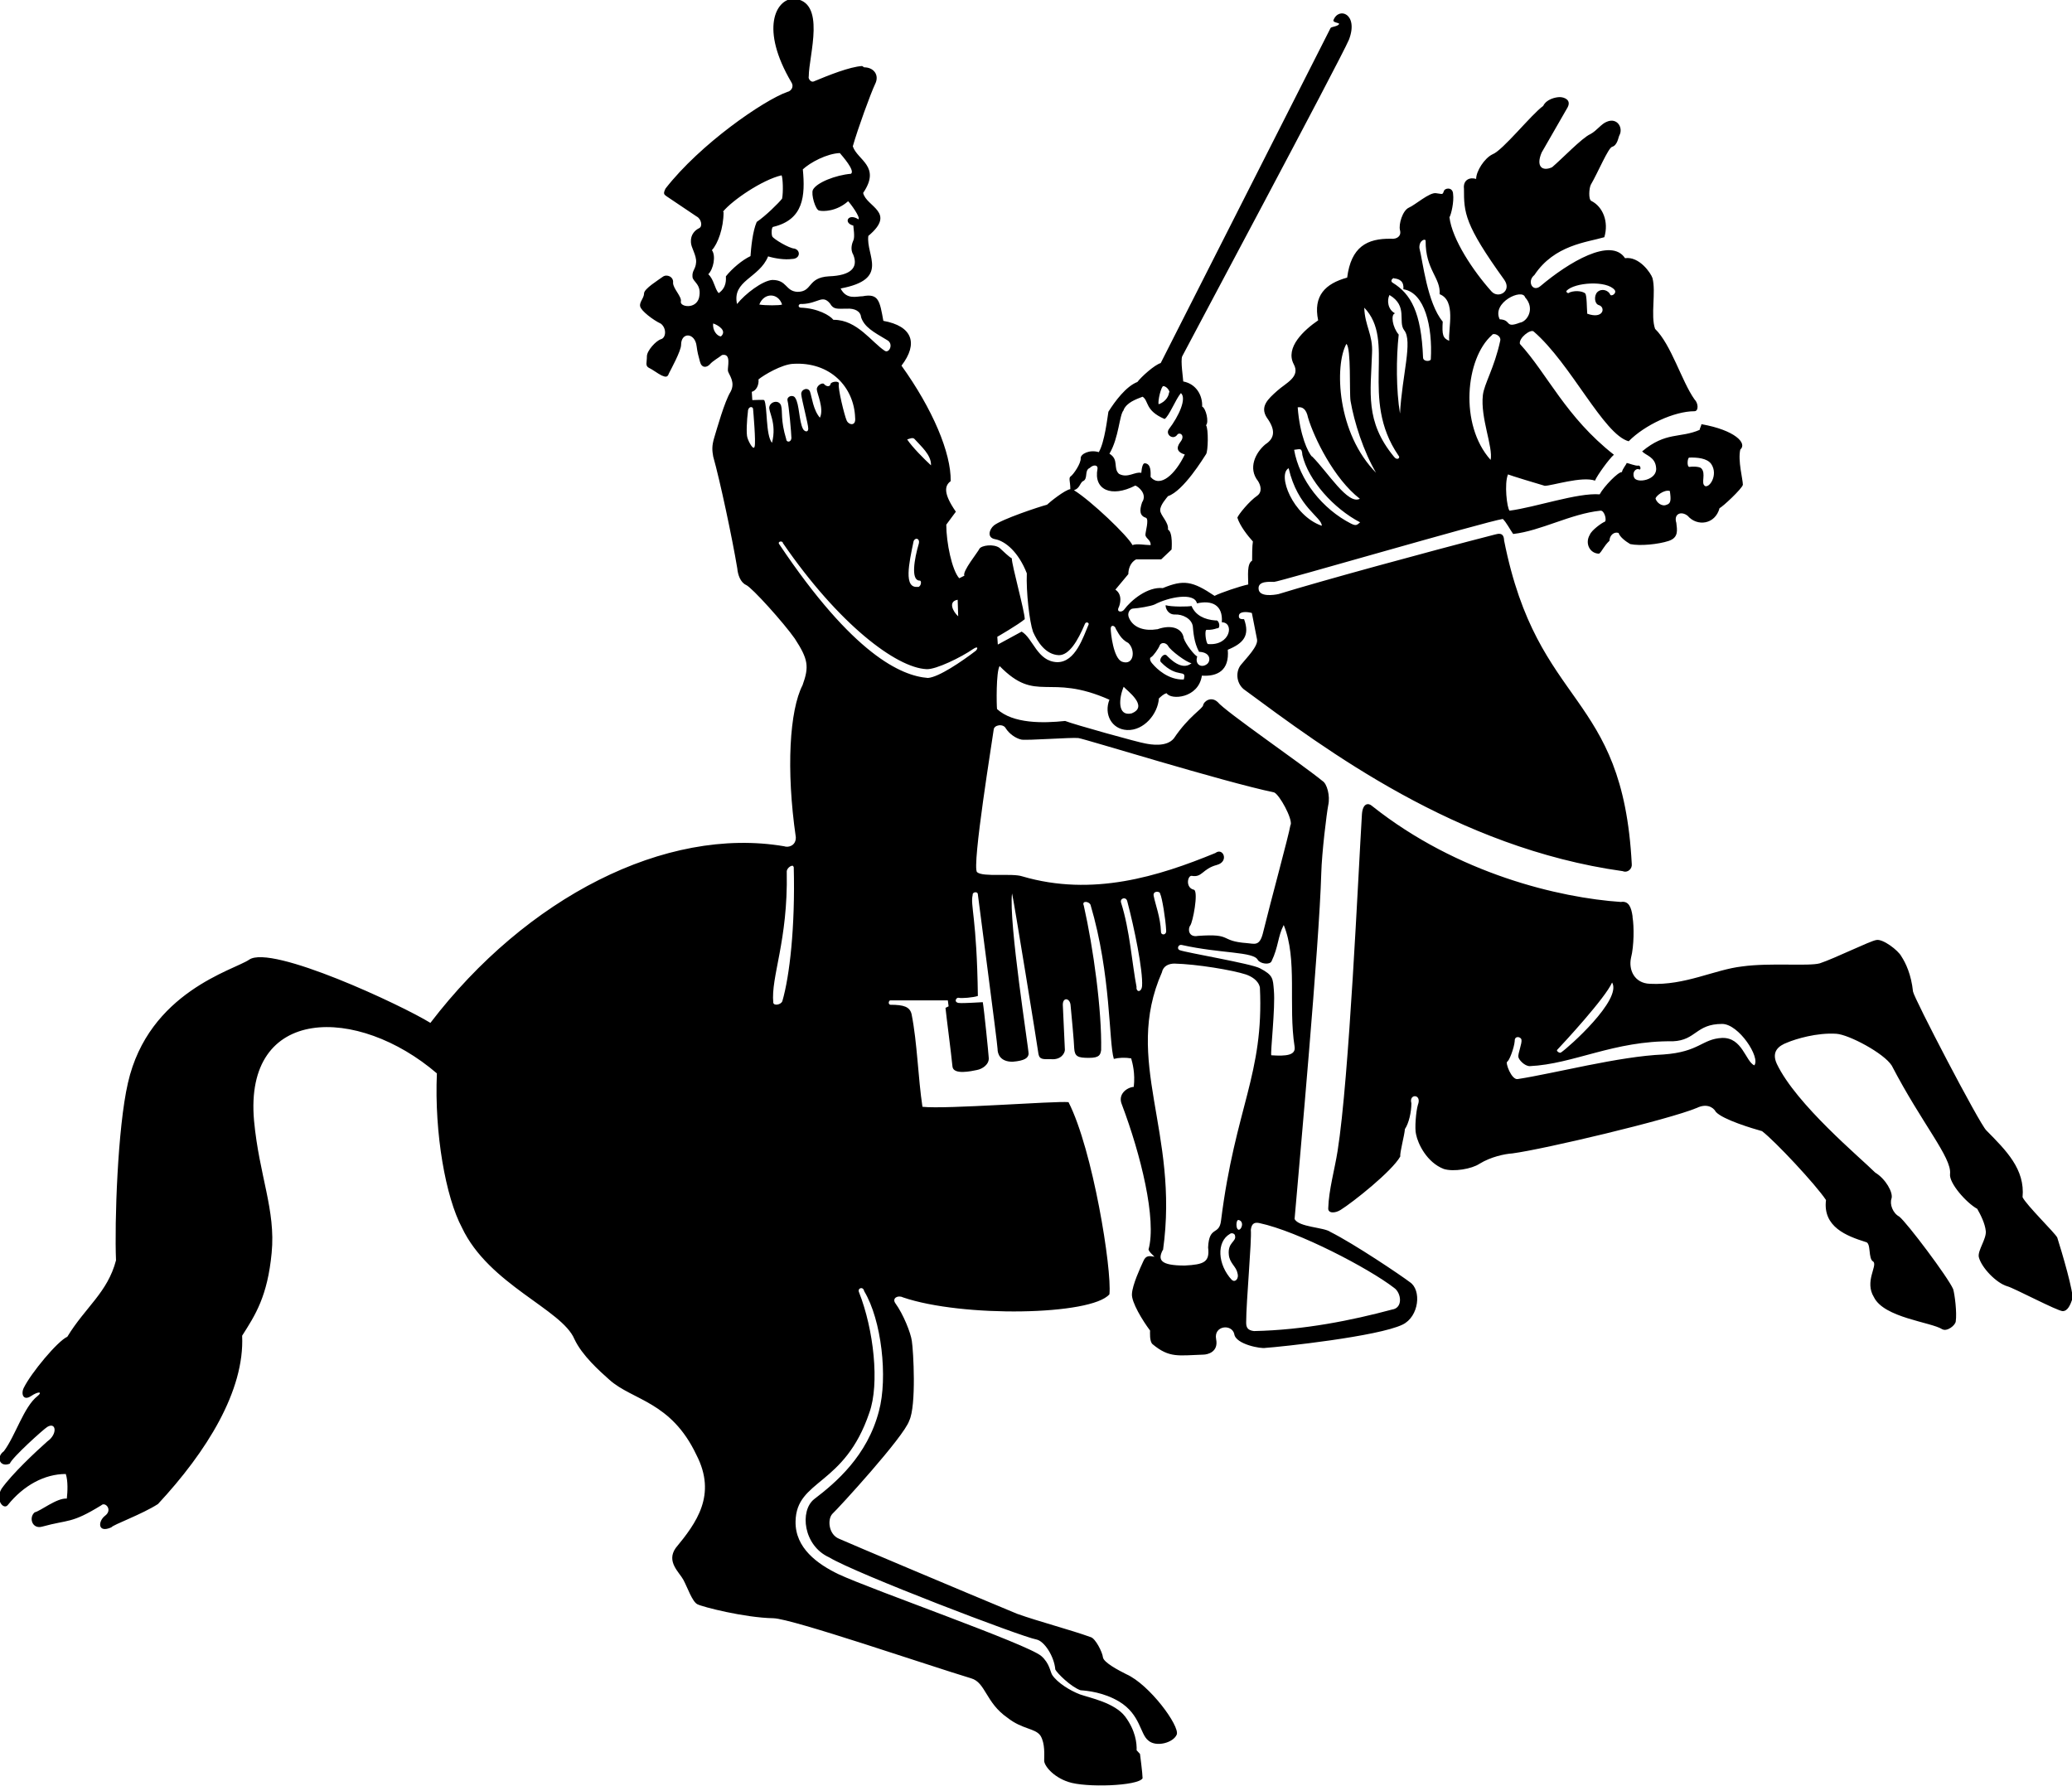 <svg xmlns="http://www.w3.org/2000/svg" viewBox="0 0 80.009 68.954"><path d="M48.12 51.07c0 .17.04.3.3.33 1.95-.04 3.8-.42 5.33-.83.44-.06.36-.65.08-.84-.97-.75-3.7-2.18-5.2-2.5-.15-.03-.3-.02-.33.26.04.4-.18 2.77-.18 3.57zm-.54-1.64c.1.1.28-.04.2-.28-.05-.25-.3-.37-.33-.7-.05-.48.3-.5.24-.73 0-.08-.13-.13-.2-.07-.52.3-.48 1.18.08 1.78zm.24-1.94c.14 0 .23-.34 0-.38-.1 0-.1.36 0 .37zm-2.92.78c-.2.38-.1.6.85.6.74-.04.97-.13.9-.7.04-.86.43-.44.5-1.04.55-4.38 1.66-5.64 1.5-9-.06-.28-.34-.43-.54-.5-.52-.17-1.9-.4-2.76-.42-.2 0-.43.08-.48.33-1.52 3.44.68 6.16.04 10.73zm4.94-16.42c.07-.24-.43-1.16-.64-1.25-2-.42-7.28-2.06-7.56-2.1-.27-.03-1.98.1-2.2.06-.23-.05-.47-.23-.6-.43-.1-.2-.46-.14-.47.05-.02.2-.86 5.32-.64 5.5.23.2 1.35.03 1.74.16 2.72.8 5.27 0 7.46-.9.3-.23.54.33.06.46-.57.15-.56.5-.98.42-.16 0-.24.47.1.54.17.1-.05 1.25-.15 1.38-.1.13-.07.47.3.4 1.37-.1.8.2 1.9.28.27.02.47.13.6-.36.3-1.23 1-3.78 1.07-4.2zm-.65 6.4c.06.66-.14 2.4-.1 2.5.58.04.95 0 .9-.33-.25-1.6.12-3.38-.42-4.7-.23.44-.2.84-.47 1.4-.07.15-.43.1-.53-.05-.16-.33-1.42-.24-2.94-.58-.13-.03-.2.15-.08.2.26.1 2.77.52 3.1.7.52.27.5.4.54.85zm-4.16-2.33c-.02-.42-.16-1.28-.23-1.4 0-.12-.3-.13-.25.08.06.32.26.82.28 1.38 0 .15.22.14.2-.05zm-1.15 2.22c.02.2.2.16.22-.06.04-.6-.3-2.25-.57-3.27-.04-.2-.3-.13-.24.05.34 1.07.42 2.34.6 3.27zM58.2 41c-.08.03.16.7.4.67 1.43-.22 3.92-.88 5.63-.95 1.4-.1 1.48-.6 2.27-.64.78-.02.9.9 1.24 1.06.25-.3-.6-1.6-1.24-1.6-1.02 0-1 .63-1.9.67-2.28-.03-3.83.88-5.53.96-.2 0-.43-.25-.44-.36-.02-.12.15-.53.12-.66-.02-.12-.27-.17-.26.05-.02.26-.22.8-.3.8zm4.05-3.06c-.26.6-1.9 2.37-2.12 2.6-.05.04.1.15.15.1.3-.2 2.36-2.04 1.97-2.7zm3.57-19.18c.18.12.54-.42.26-.84-.16-.23-.55-.26-.85-.25-.07 0-.1.35 0 .36.1-.02.38-.02.46.05.2.2-.02.58.14.68zm-1.34.2c-.23-.07-.57.22-.55.3.04.14.24.32.43.23.16-.05.17-.18.12-.53zm-3.2-6.85c.65.24.73-.26.45-.33-.17-.06-.18-.37-.05-.5.17-.16.43-.07.5.1.04.08.26-.05.17-.18-.3-.38-1.55-.3-1.86.03-.03.05.07.13.12.06.28-.1.54-.02.6.04.07.07.06.58.08.77zm-3.72 5.65c.1-.5-.4-1.62-.3-2.5.05-.44.44-1.04.67-2.1.05-.2-.26-.33-.32-.22-1.02.9-1.27 3.46-.05 4.82zm1.33-6.28c-.1-.36-1.3.2-.98.85.47.02.18.36.78.13.28-.04.6-.54.2-.98zm-4.08-1.9c.13.5.3 2.12.9 2.84-.03.5 0 .64.25.74-.04-.5.27-1.55-.37-1.8.05-.63-.55-.94-.54-2.06 0-.1-.26-.03-.24.28zm-.98 1.16c-.07 0-.16.12-.05.18.7.43 1.1 1.14 1.17 2.88 0 .18.3.16.3.07.07-1.25-.23-2.57-1.06-2.7.03-.3-.14-.4-.36-.42zm-.18.66c-.1.2-.06.56.22.7-.18.04-.1.54.14.82-.1.92-.1 2.14.05 3.05.08-1.48.5-2.8.16-3.22-.25-.33.16-.93-.57-1.36zm-.97.48c.02.7.34 1.04.3 1.76-.05 1.52-.28 2.63.85 4 .12.16.26.04.17-.05-1.52-2.22-.07-4.43-1.33-5.72zm.47 6.4c-.5-.84-.86-1.98-1-2.8-.05-.32.03-2.04-.16-2.2-.46.82-.38 3.46 1.17 5zm-2.48-.65c.6.6 1.38 1.88 1.84 1.63-1-.77-1.77-2.36-2-3.13-.07-.35-.23-.43-.4-.4.08 1.08.4 1.75.55 1.9zm-.7-.27c.2 1.18 1.1 2.3 2.2 2.86.2.1.23.05.35-.05-1.02-.53-2-1.62-2.23-2.6-.02-.3-.1-.22-.32-.2zm1.07 2.94c0-.33-.93-.7-1.28-2.22-.45.25.16 1.83 1.27 2.22zm-6.35 4c.56-.2.97-.03 1.02.35.08.24.42.66.52.7-.1.3.15.46.37.3.15-.1.18-.46-.3-.48-.2-.37-.22-.78-.24-.98-.04-.3-.4-.48-.7-.46-.27 0-.36-.26-.35-.36.22.07.9.06 1 .03.15.36.5.53.93.56.15-.04.2.33.06.3-.12.04-.24.07-.4.06-.1-.02-.04.5.04.55.88.08 1.03-.84.54-.84.05-.68-.4-.86-.96-.73-.1-.44-1.1-.24-1.63.04-.15.07-.64.15-.84.16-.1 0-.25.16-.15.37.18.4.64.5 1.07.43zm.1.6c-.05.15-.26.43-.33.47-.1.04-.04.18.05.27.15.18.6.62 1.2.6.12-.44-.23 0-.88-.67-.1-.1.1-.37.22-.26.1.1.58.62.96.3-.2-.03-.82-.5-.9-.66-.08-.14-.27-.16-.33-.03zm-1.4 1.62c-.18.42-.26 1.15.3 1.03.7-.27-.2-.9-.3-1.03zm-.5-2.24c0 .16.1 1.13.43 1.27.46.17.54-.44.25-.72-.3-.15-.4-.42-.48-.54-.04-.15-.2-.17-.2-.02zm-12.25 9.2c0-.13-.28.02-.26.2.05 2.66-.62 4.04-.52 5.04.02.13.3.08.35-.06.28-.96.5-2.87.44-5.18zm11.17-14.9c-.12.1-.12.28-.34.35.65.4 2.08 1.76 2.26 2.12.17-.07.48 0 .7 0 .02-.2-.2-.26-.2-.4 0-.12.14-.57.03-.65-.25-.08-.27-.27-.16-.6.22-.33-.16-.62-.26-.65-.93.48-1.62.16-1.46-.65.02-.15-.16-.17-.3-.03-.23.1-.04.43-.28.52zm1.58-2.74c-.17.17-.18 1.06-.55 1.68.38.23.13.56.37.78.34.18.62-.1.86-.04.02-.22.06-.38.14-.37.25.02.22.36.22.53.37.43.95-.1 1.32-.87-.28-.08-.35-.24-.18-.47.23-.28-.04-.42-.12-.28-.16.2-.45-.02-.32-.22.4-.52.7-1.2.47-1.4-.2.23-.46.9-.63 1-.77-.33-.6-.7-.85-.86-.26.1-.6.22-.73.5zm1.77-.7c-.03-.13-.16-.23-.24-.23-.08 0-.22.57-.18.7.3-.1.4-.36.4-.45zM30.1 21.03c2.85 4.25 4.7 5.07 5.73 5.15.42-.03 1.3-.63 1.85-1.05.08-.08.1-.2-.1-.07-.46.32-1.44.8-1.8.78-1.17-.05-3.4-1.74-5.55-4.87 0-.1-.24-.07-.13.06zM37 23.8l-.02-.64c-.37.06-.2.44.02.64zm-1.55-1.13c.13-.03.15-.27.05-.25-.33-.02-.2-.82-.02-1.43.05-.18-.12-.26-.2-.1-.18.86-.4 1.85.17 1.77zm-.42-5.7c.2.3.65.75.92 1 .02-.4-.4-.75-.62-1-.07-.1-.2-.03-.3 0zm-4.42-2.92c-.43.03-1.1.42-1.32.6.02.24-.1.44-.26.48l.02.32c.12 0 .42-.02.46 0 .13.23.05 1.35.3 1.65.2-.77-.16-1.23-.1-1.4.05-.2.37-.27.45-.04.07.24-.03.54.2 1.3 0 .12.18.14.2-.04 0-.17-.1-1.27-.15-1.45-.04-.17.22-.25.3-.1.16.24.14.9.3 1.2.06.1.2.14.2-.02 0-.17-.25-1.1-.27-1.32-.02-.2.27-.3.34-.1.07.2.12.7.38 1 .17-.35-.12-.95-.12-1.1 0-.15.22-.27.28-.2.1.12.24.1.25 0 .02-.1.36-.14.32 0-.04.17.22 1.22.3 1.4.07.18.37.25.33-.1-.04-1.18-.96-2.17-2.4-2.08zm-1.73 1.85c-.04.3-.07.85-.02 1 .05.17.24.52.28.34.05-.18-.05-1.32-.06-1.44 0-.12-.2-.12-.2.1zm3.32-3.55c.9 0 1.46.87 1.97 1.2.17.1.35-.28.08-.42-.54-.32-.87-.5-1-.88-.02-.23-.24-.35-.56-.33-.37 0-.5.04-.64-.2-.3-.36-.45 0-1.08.02-.14-.03-.18.12-.06.14.66.02 1.14.3 1.27.47zM31 6.53c.1 1.04.03 1.95-1.14 2.23-.07 0-.08.27-.04.37.05.1.65.46.86.47.25.07.22.4-.1.4-.27.04-.66-.02-.92-.1-.34.84-1.4.93-1.2 1.84.32-.4.98-.9 1.36-.93.58 0 .5.43.97.46.6 0 .37-.55 1.22-.6.84-.03 1.14-.33.94-.83-.12-.2-.06-.42 0-.55.07-.14 0-.52 0-.58-.4-.1-.2-.5.2-.24.08-.08-.3-.6-.4-.7-.45.4-.97.4-1.12.36-.14-.02-.32-.63-.24-.8.14-.28.88-.57 1.47-.62.17-.12-.33-.68-.43-.8-.5.02-1.14.36-1.43.63zm-1.68 5.23c.22.04.8.04.88 0-.15-.46-.7-.47-.88 0zm-1.78.73c-.04.27.16.5.3.5.24-.22-.1-.43-.3-.5zm.4-4.3c0 .62-.22 1.22-.45 1.47.16.22.06.73-.14.93.22.2.24.55.4.73.32-.22.28-.54.28-.65.24-.3.63-.63.95-.78.02-.3.08-.96.24-1.32.33-.22.85-.73.98-.9.05-.26.03-.8-.02-.9-.74.17-1.9.96-2.26 1.4zm35.1 27.23c.06.35.06 1.1-.06 1.57-.1.46.13.98.73 1 1.36.07 2.5-.55 3.56-.67 1.07-.15 2.57 0 3-.12.6-.2 1.93-.86 2.18-.9.25-.06.85.4.97.63.17.26.38.7.45 1.36.03.24 2.56 5.1 2.83 5.36.77.78 1.5 1.5 1.4 2.58.14.3 1.27 1.4 1.34 1.56.16.5.66 2.18.58 2.38-.07.2-.17.46-.37.46-.2 0-1.9-.9-2.14-.96-.42-.12-1-.72-1.1-1.13-.05-.25.3-.7.27-1-.03-.3-.2-.63-.33-.86-.42-.23-1.1-1-1.05-1.35.07-.63-1.08-1.93-2.25-4.18-.3-.48-1.66-1.2-2.14-1.23-.75-.05-1.57.2-1.9.34-.32.12-.62.34-.4.82.75 1.57 3.22 3.62 3.8 4.2.4.24.7.77.63 1-.08.22.05.57.3.7.3.24 1.88 2.34 2.08 2.8.06.2.15.9.1 1.25-.02.15-.33.4-.52.3-.44-.28-2.25-.44-2.64-1.24-.37-.6.14-1.2-.02-1.37-.22-.1-.07-.73-.3-.76-.73-.23-1.66-.58-1.53-1.62-.4-.6-1.96-2.27-2.47-2.66-.36-.1-1.5-.44-1.78-.74-.12-.22-.4-.32-.73-.16-1.1.46-5.92 1.6-7.13 1.76-.3.02-.83.13-1.27.4-.3.2-1 .32-1.38.2-.65-.25-1-.97-1.07-1.34-.06-.22 0-.9.07-1.13.17-.44-.36-.44-.25-.07 0 .35-.1.78-.25 1-.02.26-.2.9-.18 1.06-.32.57-1.82 1.76-2.3 2.06-.22.14-.5.14-.48-.07.02-.7.25-1.5.36-2.2.45-2.83.8-10.73.94-13 .03-.44.25-.46.4-.32 3.3 2.62 7.24 3.54 9.6 3.7.3-.05.4.2.45.55zM33.37 2.6c.37 0 .6.3.42.65-.17.36-.66 1.7-.86 2.4.18.54 1.1.77.4 1.8.12.54 1.3.74.2 1.66-.1.76.84 1.67-1.07 2.03.23.45.62.3.85.3.62-.12.66.18.8.95 1.12.2 1.36.87.7 1.73 1.2 1.67 1.92 3.37 1.9 4.46-.23.17-.3.46.2 1.18l-.37.5c0 .7.22 1.76.5 2.07l.2-.1c-.1-.15.53-.92.58-1.04.08-.13.55-.2.78-.03.14.13.38.36.47.4 0 .27.5 2.05.5 2.35-.26.22-1.06.68-1.06.68l.02.3.92-.5c.44.25.6 1.16 1.38 1.18.7 0 1-.98 1.2-1.44.05-.08-.1-.15-.14-.03-.27.64-.6 1.2-1 1.2-.52-.02-.83-.52-1-.9-.14-.4-.27-1.55-.24-2.26-.32-.82-.83-1.25-1.23-1.32-.32-.06-.22-.38-.04-.53.3-.24 1.74-.72 2.05-.8.1-.1.7-.58.9-.6 0-.3-.08-.44.02-.5.1-.07.4-.5.38-.7 0-.16.34-.34.7-.23.23-.4.33-1.33.37-1.56.25-.4.68-.98 1.12-1.15.15-.2.66-.66.9-.73l6.56-12.94c.03-.05.3-.06.33-.16 0-.04-.25-.05-.22-.14.2-.53.98-.25.6.75-.33.78-6.37 12.08-6.44 12.23-.07.16.04.88.04.97.52.1.75.56.73.97.15.07.27.6.15.72.1.14.08 1.02 0 1.12-.1.15-.87 1.42-1.47 1.62-.06.08-.3.34-.3.54s.34.47.3.75c.2.1.14.77.14.77l-.4.38h-.97c-.24.13-.3.4-.3.57l-.5.6c.3.2.17.6.13.68-.1.2.12.2.2.1.28-.38.92-.9 1.5-.84.8-.33 1.14-.28 2 .3.23-.12 1-.38 1.3-.44 0-.32-.06-.8.15-.92 0-.17 0-.58.03-.74-.2-.22-.5-.6-.6-.92.04-.12.46-.64.77-.85.2-.15.13-.4.03-.56-.4-.5-.1-1.1.28-1.42.37-.24.4-.56.06-1.03-.28-.43.04-.72.4-1.04.33-.3.9-.53.64-1.02-.35-.65.4-1.33.94-1.7-.2-.95.28-1.42 1.12-1.65.15-1.18.76-1.52 1.7-1.5.22.02.4-.1.34-.33s.1-.76.34-.87c.24-.1.8-.6 1.05-.56.25.03.25.07.3-.07.03-.14.35-.18.36.1.04.3-.07.78-.14.9.1.85.92 2.08 1.62 2.86.26.3.8 0 .5-.44-1.55-2.15-1.56-2.6-1.56-3.52-.04-.34.22-.46.47-.38 0-.3.32-.8.63-.95.4-.15 1.5-1.54 1.96-1.87.12-.26.48-.34.64-.34.16 0 .46.1.3.4l-1 1.74c-.23.54.02.74.4.57.36-.3 1.16-1.14 1.48-1.28.26-.14.42-.4.64-.48.4-.17.64.24.48.53-.04.07-.07.38-.28.44-.15.04-.55 1-.82 1.46-.07.13-.1.58.02.63.44.22.68.8.5 1.4-.68.2-1.93.3-2.7 1.46-.3.24-.07.68.23.43 1.1-.93 2.73-1.9 3.27-1.08.55-.08 1 .58 1.06.77.14.54-.08 1.45.1 1.96.62.6 1.03 2.03 1.52 2.72.16.16.16.46 0 .46-.78 0-1.92.53-2.54 1.16-.97-.26-2.23-3-3.67-4.24-.12-.1-.58.25-.53.48 1.07 1.17 1.77 2.82 3.63 4.28-.18.15-.65.8-.73 1-.5-.18-1.67.2-1.94.2-.25-.07-1.33-.4-1.42-.44-.15.35-.04 1.3.06 1.4 1-.13 2.63-.7 3.48-.63.16-.3.72-.88.86-.86.02-.13.18-.3.18-.35.07 0 .34.12.45.1.1-.02.12.2.02.14-.1-.04-.27.1-.18.32.1.24.9.1.85-.37-.03-.43-.4-.48-.54-.64.92-.77 1.46-.5 2.22-.83 0-.05.07-.17.07-.22 1.3.23 1.78.74 1.5.98-.1.43.1 1.15.1 1.36-.03.15-.8.87-.9.9-.17.64-.87.72-1.23.3-.25-.2-.55-.08-.44.27.03.27.1.57-.3.7s-1.1.2-1.48.12c-.17-.1-.4-.27-.45-.43-.18-.06-.35.1-.35.3-.23.22-.28.4-.4.5-.36 0-.56-.4-.36-.73.06-.17.46-.46.57-.5.1-.03 0-.45-.16-.43-1.15.12-2.3.78-3.37.9-.12-.17-.27-.46-.4-.58-.66.1-8.66 2.43-8.83 2.43-.16 0-.63-.05-.6.27.02.32.58.24.77.2 1.62-.5 5.64-1.6 8.36-2.3.12-.03.34-.1.35.23 1.3 6.55 4.58 5.77 4.93 12.5.02.17-.15.35-.35.27-6.43-.9-11.48-4.7-14.64-7.03-.3-.26-.3-.7-.1-.94.22-.27.67-.72.62-.98l-.2-1.02c-.18-.05-.48-.07-.5.1-.02.14.1.14.2.14.23.63-.02.93-.63 1.18.07.8-.4 1.04-1 1-.13.88-1.2.95-1.36.68-.12.02-.24.15-.3.2-.04.6-.58 1.25-1.23 1.22-.6-.03-.9-.62-.68-1.17-2.37-1.05-2.8.17-4.24-1.3-.14.22-.12 1.52-.1 1.66.62.57 1.78.55 2.63.46.32.13 2.87.84 3.1.87.2.04.82.15 1.1-.2.58-.86 1.1-1.13 1.13-1.28.02-.14.3-.36.56-.12.3.37 3.23 2.38 4.05 3.05.17.1.3.57.22.93-.06.3-.25 1.84-.27 2.64-.08 2.78-.84 11.14-1.03 13.34.15.32 1.14.32 1.38.5.92.46 2.73 1.68 3.07 1.94.46.3.36 1.33-.28 1.64-.95.46-4.7.86-5.3.9-.14.04-1.15-.13-1.2-.54-.1-.4-.8-.32-.7.2.1.5-.33.6-.5.6-.95.03-1.3.14-1.95-.4-.13-.1-.1-.48-.1-.53-.28-.37-.73-1.1-.7-1.42.02-.35.32-1 .44-1.26.1-.24.25-.2.43-.17-.1-.1-.2-.18-.23-.28.32-1.16-.3-3.67-1.03-5.6-.17-.4.2-.66.46-.68.06-.53-.05-.92-.1-1.1-.23-.04-.48-.03-.67.02-.2-.65-.1-3.25-.9-5.95-.06-.14-.35-.17-.26.03.37 1.64.7 4.04.67 5.58-.03.17-.05.3-.47.3-.43 0-.55-.05-.57-.37 0-.18-.12-1.46-.14-1.66-.02-.28-.3-.33-.3-.02l.08 1.74c0 .12-.14.4-.55.36-.26 0-.43.03-.47-.2-.03-.25-.97-6.04-1.02-6.2-.14 1.07.65 6.05.64 6.2-.02.15-.14.26-.62.3-.48 0-.58-.3-.58-.5 0-.18-.75-5.84-.76-5.96 0-.13-.22-.1-.2.02-.1.4.16.87.2 3.9-.17.06-.64.1-.74.07-.1-.02-.2.17 0 .2.2.02.85-.03.93-.03.05.28.22 1.97.23 2.15.02.25-.24.43-.46.47-.2.04-.9.2-.94-.13-.06-.6-.23-1.87-.27-2.27l.12-.06-.03-.23h-2.22c-.06 0-.1.15 0 .17.53 0 .75.08.82.36.22 1.1.25 2.46.42 3.58.92.1 5.1-.23 5.64-.18.94 1.84 1.68 6.46 1.58 7.42-.7.82-5.68.9-7.97.12-.2-.1-.43.03-.3.22.32.44.6 1.16.64 1.46.06.37.18 2.5-.1 3.08-.2.62-2.75 3.4-2.97 3.6-.2.22-.14.8.26.96.4.18 4.83 2.05 6.88 2.9.84.3 2.07.62 2.84.9.18.05.45.58.47.78.03.2.6.5.9.65.9.4 2.07 2 1.95 2.33-.13.32-.8.5-1.1.23-.32-.25-.3-1-1.12-1.5-.6-.36-1.23-.42-1.5-.44-.38-.14-.9-.66-.97-.8-.04-.5-.42-1.1-.73-1.16-.57-.1-6.96-2.54-8-3.17-1-.45-1.15-1.8-.58-2.25.84-.64 2.05-1.67 2.5-3.4.35-1.3.1-3.52-.57-4.63-.04-.2-.27-.12-.2.04.57 1.44.8 3.54.4 4.65-.96 2.85-2.82 2.57-2.85 4.2-.02 1.03.85 1.65 1.66 2.04 1.33.62 7.3 2.7 7.83 3.16.32.28.34.6.42.73.2.3.68.6 1.07.75.4.14 1.34.32 1.75.86.4.54.45 1.03.44 1.3l.13.14s.1.76.1.94c-.17.3-2.2.37-2.87.14-.6-.2-.94-.64-.93-.83 0-.2.04-.65-.14-.95-.2-.3-.7-.24-1.28-.7-.84-.58-.84-1.36-1.4-1.52-1.66-.5-6.9-2.3-7.63-2.32-1.12-.02-2.75-.44-2.94-.54-.2-.1-.38-.64-.54-.94-.16-.3-.67-.7-.3-1.23.8-.97 1.6-2.05.8-3.6-.98-2.07-2.47-2.1-3.36-2.9-.37-.33-1.05-.93-1.35-1.57-.48-1.15-3.3-2.1-4.34-4.3-.63-1.18-1.07-3.64-.97-5.96-3.05-2.62-7.46-2.64-7.06 1.83.2 2.13.84 3.44.68 5.1-.16 1.68-.63 2.4-1.14 3.2.1 2.12-1.37 4.48-3.25 6.5-.62.4-1.74.8-1.8.9-.54.24-.52-.24-.24-.45.3-.23 0-.55-.15-.4-1.17.72-1.26.54-2.27.82-.4.12-.54-.35-.3-.55.23-.05.85-.56 1.24-.53.03-.26.05-.68-.04-.95-.82 0-1.63.44-2.24 1.2-.16.2-.5-.2-.24-.63.4-.57 1.33-1.44 1.77-1.83.4-.28.34-.76 0-.56-.14.08-1.38 1.2-1.45 1.42-.38.16-.55-.25-.23-.48.45-.6.77-1.72 1.3-2.13.2-.16.05-.2-.25 0s-.4-.08-.28-.32c.28-.57 1.3-1.8 1.68-1.97.7-1.15 1.55-1.7 1.88-2.95-.06-1.45.06-5.12.46-6.85.8-3.52 4.1-4.36 4.68-4.76.86-.6 5.9 1.76 7 2.44 3.7-4.84 9.08-7.6 13.66-6.82.16.06.46-.02.45-.35-.38-2.62-.24-4.9.26-5.87.26-.72.22-1-.3-1.8-.42-.6-1.65-1.97-1.88-2.07-.22-.1-.32-.4-.34-.64-.2-1.2-.67-3.4-.93-4.32-.04-.23-.06-.4.04-.73.1-.33.4-1.4.63-1.77.2-.37-.06-.65-.1-.8-.03-.14.15-.7-.23-.62-.12.1-.35.22-.47.36-.13.14-.32.14-.38-.1-.06-.22-.1-.36-.13-.6-.06-.53-.6-.56-.6-.05 0 .23-.4.96-.47 1.1-.05.15-.12.15-.28.08-.16-.08-.35-.23-.5-.3-.14-.08-.07-.2-.07-.44 0-.22.35-.6.54-.66.2-.05.23-.42 0-.6-.3-.14-.77-.5-.8-.67-.04-.16.15-.32.15-.5s.56-.52.72-.64c.16-.12.43 0 .4.23 0 .23.35.54.3.73-.03.2.57.3.7-.14.13-.53-.24-.62-.25-.82-.02-.25.12-.28.14-.56.02-.28-.2-.57-.2-.78-.02-.3.17-.47.32-.54.14-.07.08-.36-.1-.45l-1.16-.78c-.1-.07-.14-.1-.04-.3 1.34-1.72 3.78-3.4 4.7-3.73.12-.02.28-.17.16-.37-1.22-2.07-.6-3.2.07-3.23 1.3.07.6 2.2.6 3-.03.08.07.23.18.2.6-.25 1.4-.57 1.88-.6z"/></svg>